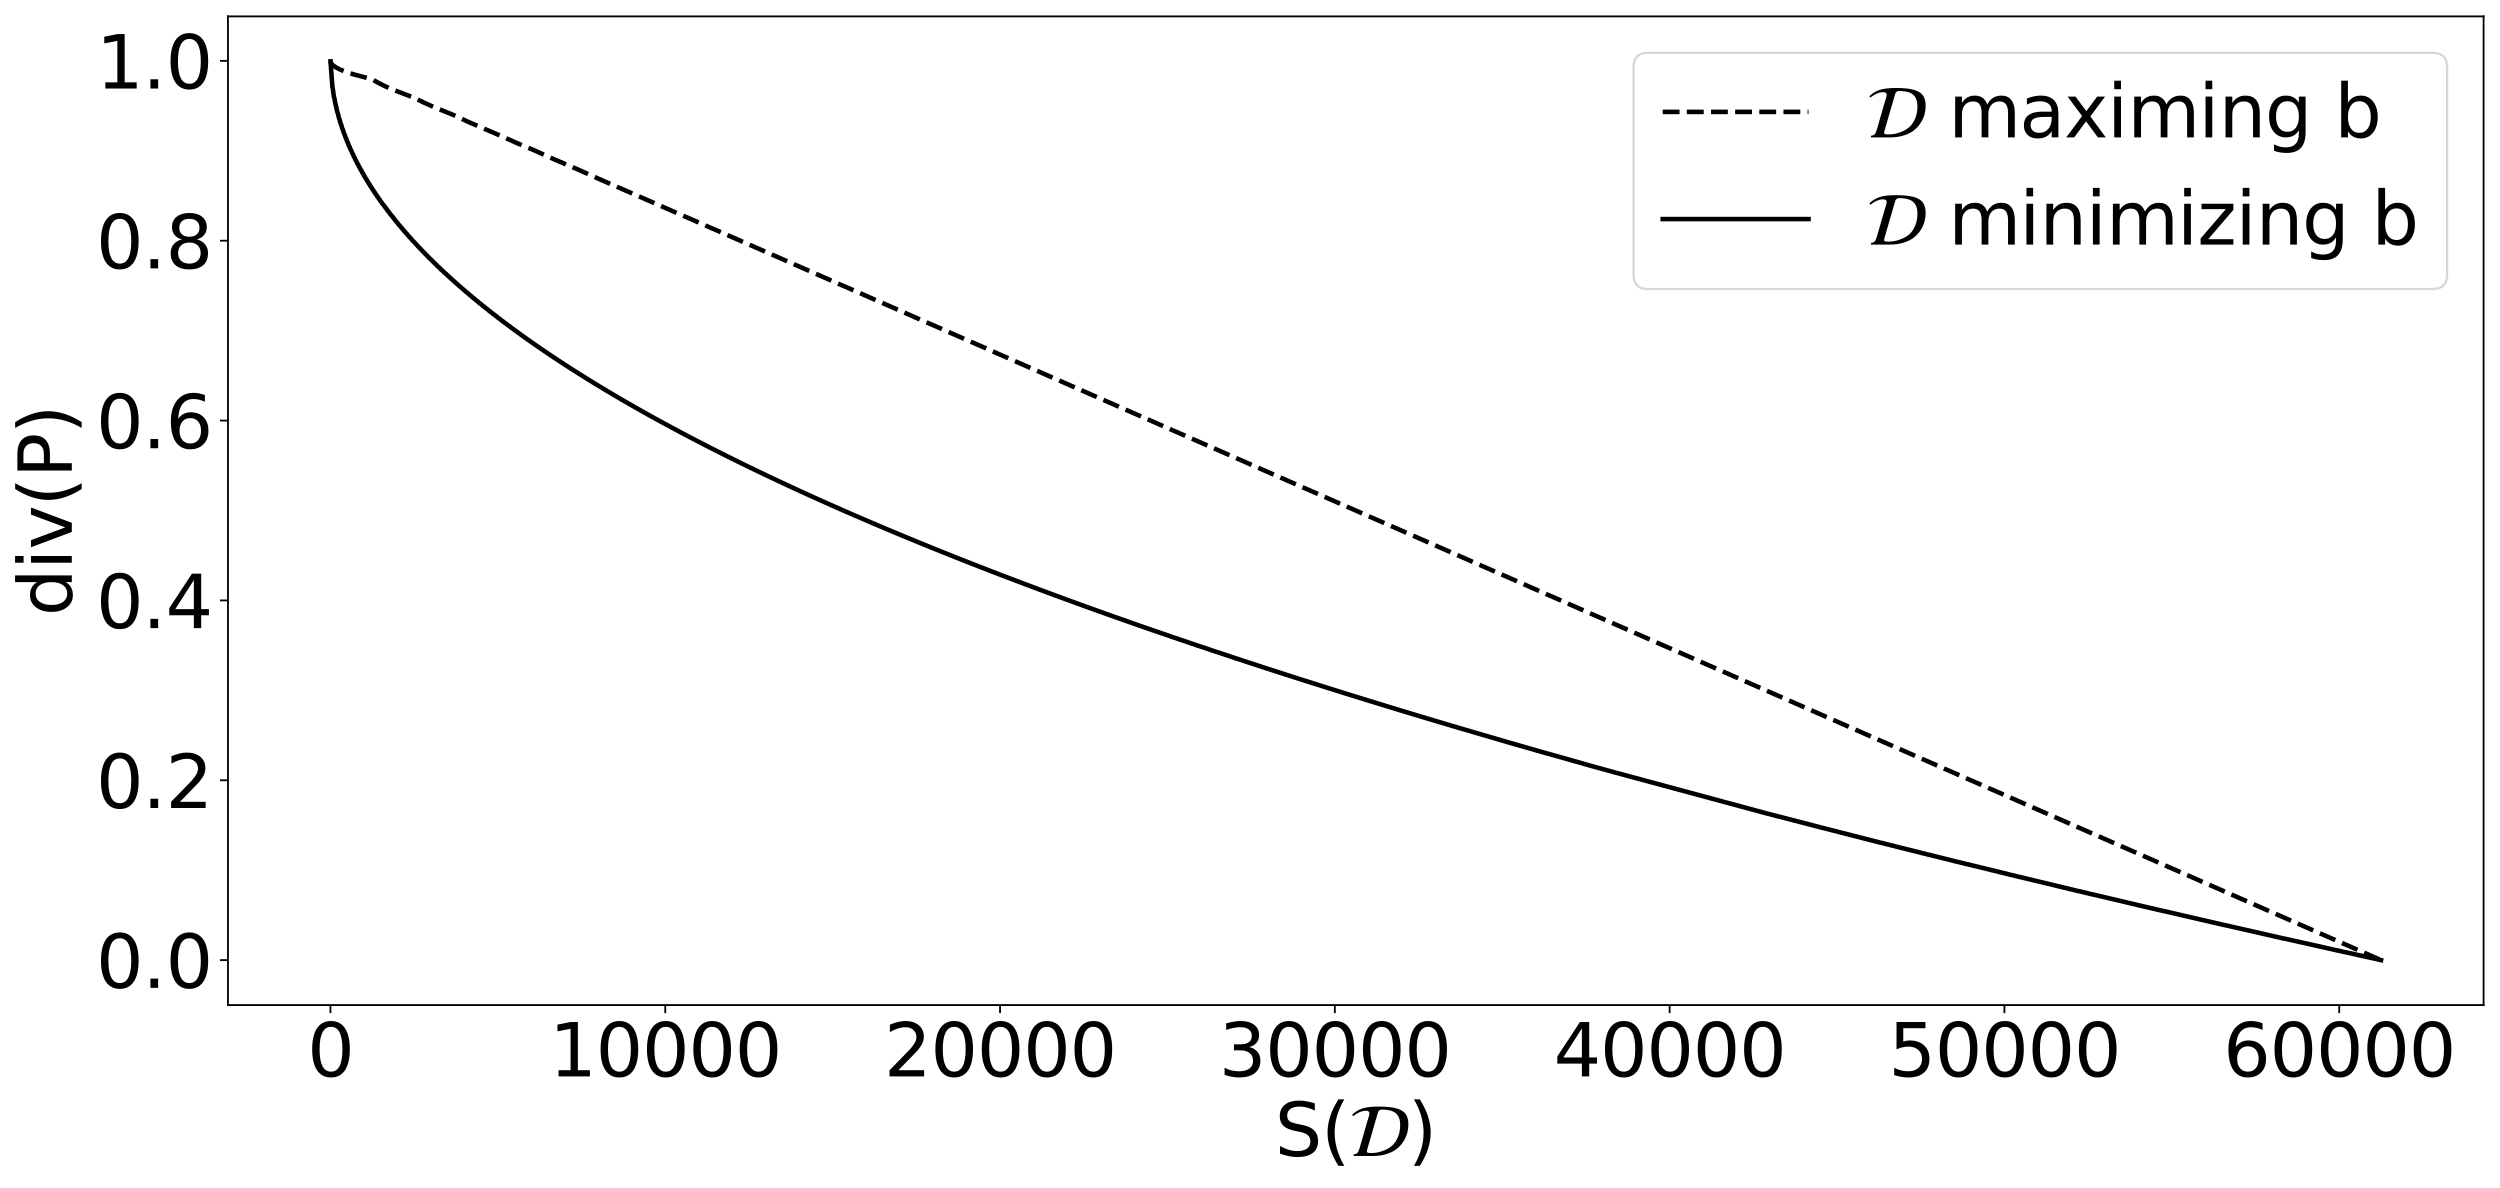 <?xml version="1.0" encoding="utf-8" standalone="no"?>
<!DOCTYPE svg PUBLIC "-//W3C//DTD SVG 1.1//EN"
  "http://www.w3.org/Graphics/SVG/1.1/DTD/svg11.dtd">
<svg xmlns:xlink="http://www.w3.org/1999/xlink" width="1097.33pt" height="521.3pt" viewBox="0 0 1097.33 521.3" xmlns="http://www.w3.org/2000/svg" version="1.1">
 <defs>
  <style type="text/css">*{stroke-linejoin: round; stroke-linecap: butt}</style>
 </defs>
 <g id="figure_1">
  <g id="patch_1">
   <path d="M 0 521.3 
L 1097.33 521.3 
L 1097.33 0 
L 0 0 
z
" style="fill: #ffffff"/>
  </g>
  <g id="axes_1">
   <g id="patch_2">
    <path d="M 100.06 441.16 
L 1090.13 441.16 
L 1090.13 7.2 
L 100.06 7.2 
z
" style="fill: #ffffff"/>
   </g>
   <g id="matplotlib.axis_1">
    <g id="xtick_1">
     <g id="line2d_1">
      <defs>
       <path id="m69a68cea67" d="M 0 0 
L 0 3.5 
" style="stroke: #000000; stroke-width: 0.8"/>
      </defs>
      <g>
       <use xlink:href="#m69a68cea67" x="145.048" y="441.16" style="stroke: #000000; stroke-width: 0.8"/>
      </g>
     </g>
     <g id="text_1">
      <!-- 0 -->
      <g transform="translate(134.868 472.475) scale(0.32 -0.32)">
       <defs>
        <path id="DejaVuSans-30" d="M 2034 4250 
Q 1547 4250 1301 3770 
Q 1056 3291 1056 2328 
Q 1056 1369 1301 889 
Q 1547 409 2034 409 
Q 2525 409 2770 889 
Q 3016 1369 3016 2328 
Q 3016 3291 2770 3770 
Q 2525 4250 2034 4250 
z
M 2034 4750 
Q 2819 4750 3233 4129 
Q 3647 3509 3647 2328 
Q 3647 1150 3233 529 
Q 2819 -91 2034 -91 
Q 1250 -91 836 529 
Q 422 1150 422 2328 
Q 422 3509 836 4129 
Q 1250 4750 2034 4750 
z
" transform="scale(0.016)"/>
       </defs>
       <use xlink:href="#DejaVuSans-30"/>
      </g>
     </g>
    </g>
    <g id="xtick_2">
     <g id="line2d_2">
      <g>
       <use xlink:href="#m69a68cea67" x="292" y="441.16" style="stroke: #000000; stroke-width: 0.8"/>
      </g>
     </g>
     <g id="text_2">
      <!-- 10000 -->
      <g transform="translate(241.1 472.475) scale(0.32 -0.32)">
       <defs>
        <path id="DejaVuSans-31" d="M 794 531 
L 1825 531 
L 1825 4091 
L 703 3866 
L 703 4441 
L 1819 4666 
L 2450 4666 
L 2450 531 
L 3481 531 
L 3481 0 
L 794 0 
L 794 531 
z
" transform="scale(0.016)"/>
       </defs>
       <use xlink:href="#DejaVuSans-31"/>
       <use xlink:href="#DejaVuSans-30" x="63.623"/>
       <use xlink:href="#DejaVuSans-30" x="127.246"/>
       <use xlink:href="#DejaVuSans-30" x="190.869"/>
       <use xlink:href="#DejaVuSans-30" x="254.492"/>
      </g>
     </g>
    </g>
    <g id="xtick_3">
     <g id="line2d_3">
      <g>
       <use xlink:href="#m69a68cea67" x="438.952" y="441.16" style="stroke: #000000; stroke-width: 0.8"/>
      </g>
     </g>
     <g id="text_3">
      <!-- 20000 -->
      <g transform="translate(388.052 472.475) scale(0.32 -0.32)">
       <defs>
        <path id="DejaVuSans-32" d="M 1228 531 
L 3431 531 
L 3431 0 
L 469 0 
L 469 531 
Q 828 903 1448 1529 
Q 2069 2156 2228 2338 
Q 2531 2678 2651 2914 
Q 2772 3150 2772 3378 
Q 2772 3750 2511 3984 
Q 2250 4219 1831 4219 
Q 1534 4219 1204 4116 
Q 875 4013 500 3803 
L 500 4441 
Q 881 4594 1212 4672 
Q 1544 4750 1819 4750 
Q 2544 4750 2975 4387 
Q 3406 4025 3406 3419 
Q 3406 3131 3298 2873 
Q 3191 2616 2906 2266 
Q 2828 2175 2409 1742 
Q 1991 1309 1228 531 
z
" transform="scale(0.016)"/>
       </defs>
       <use xlink:href="#DejaVuSans-32"/>
       <use xlink:href="#DejaVuSans-30" x="63.623"/>
       <use xlink:href="#DejaVuSans-30" x="127.246"/>
       <use xlink:href="#DejaVuSans-30" x="190.869"/>
       <use xlink:href="#DejaVuSans-30" x="254.492"/>
      </g>
     </g>
    </g>
    <g id="xtick_4">
     <g id="line2d_4">
      <g>
       <use xlink:href="#m69a68cea67" x="585.903" y="441.16" style="stroke: #000000; stroke-width: 0.8"/>
      </g>
     </g>
     <g id="text_4">
      <!-- 30000 -->
      <g transform="translate(535.003 472.475) scale(0.32 -0.32)">
       <defs>
        <path id="DejaVuSans-33" d="M 2597 2516 
Q 3050 2419 3304 2112 
Q 3559 1806 3559 1356 
Q 3559 666 3084 287 
Q 2609 -91 1734 -91 
Q 1441 -91 1130 -33 
Q 819 25 488 141 
L 488 750 
Q 750 597 1062 519 
Q 1375 441 1716 441 
Q 2309 441 2620 675 
Q 2931 909 2931 1356 
Q 2931 1769 2642 2001 
Q 2353 2234 1838 2234 
L 1294 2234 
L 1294 2753 
L 1863 2753 
Q 2328 2753 2575 2939 
Q 2822 3125 2822 3475 
Q 2822 3834 2567 4026 
Q 2313 4219 1838 4219 
Q 1578 4219 1281 4162 
Q 984 4106 628 3988 
L 628 4550 
Q 988 4650 1302 4700 
Q 1616 4750 1894 4750 
Q 2613 4750 3031 4423 
Q 3450 4097 3450 3541 
Q 3450 3153 3228 2886 
Q 3006 2619 2597 2516 
z
" transform="scale(0.016)"/>
       </defs>
       <use xlink:href="#DejaVuSans-33"/>
       <use xlink:href="#DejaVuSans-30" x="63.623"/>
       <use xlink:href="#DejaVuSans-30" x="127.246"/>
       <use xlink:href="#DejaVuSans-30" x="190.869"/>
       <use xlink:href="#DejaVuSans-30" x="254.492"/>
      </g>
     </g>
    </g>
    <g id="xtick_5">
     <g id="line2d_5">
      <g>
       <use xlink:href="#m69a68cea67" x="732.855" y="441.16" style="stroke: #000000; stroke-width: 0.8"/>
      </g>
     </g>
     <g id="text_5">
      <!-- 40000 -->
      <g transform="translate(681.955 472.475) scale(0.32 -0.32)">
       <defs>
        <path id="DejaVuSans-34" d="M 2419 4116 
L 825 1625 
L 2419 1625 
L 2419 4116 
z
M 2253 4666 
L 3047 4666 
L 3047 1625 
L 3713 1625 
L 3713 1100 
L 3047 1100 
L 3047 0 
L 2419 0 
L 2419 1100 
L 313 1100 
L 313 1709 
L 2253 4666 
z
" transform="scale(0.016)"/>
       </defs>
       <use xlink:href="#DejaVuSans-34"/>
       <use xlink:href="#DejaVuSans-30" x="63.623"/>
       <use xlink:href="#DejaVuSans-30" x="127.246"/>
       <use xlink:href="#DejaVuSans-30" x="190.869"/>
       <use xlink:href="#DejaVuSans-30" x="254.492"/>
      </g>
     </g>
    </g>
    <g id="xtick_6">
     <g id="line2d_6">
      <g>
       <use xlink:href="#m69a68cea67" x="879.806" y="441.16" style="stroke: #000000; stroke-width: 0.8"/>
      </g>
     </g>
     <g id="text_6">
      <!-- 50000 -->
      <g transform="translate(828.906 472.475) scale(0.32 -0.32)">
       <defs>
        <path id="DejaVuSans-35" d="M 691 4666 
L 3169 4666 
L 3169 4134 
L 1269 4134 
L 1269 2991 
Q 1406 3038 1543 3061 
Q 1681 3084 1819 3084 
Q 2600 3084 3056 2656 
Q 3513 2228 3513 1497 
Q 3513 744 3044 326 
Q 2575 -91 1722 -91 
Q 1428 -91 1123 -41 
Q 819 9 494 109 
L 494 744 
Q 775 591 1075 516 
Q 1375 441 1709 441 
Q 2250 441 2565 725 
Q 2881 1009 2881 1497 
Q 2881 1984 2565 2268 
Q 2250 2553 1709 2553 
Q 1456 2553 1204 2497 
Q 953 2441 691 2322 
L 691 4666 
z
" transform="scale(0.016)"/>
       </defs>
       <use xlink:href="#DejaVuSans-35"/>
       <use xlink:href="#DejaVuSans-30" x="63.623"/>
       <use xlink:href="#DejaVuSans-30" x="127.246"/>
       <use xlink:href="#DejaVuSans-30" x="190.869"/>
       <use xlink:href="#DejaVuSans-30" x="254.492"/>
      </g>
     </g>
    </g>
    <g id="xtick_7">
     <g id="line2d_7">
      <g>
       <use xlink:href="#m69a68cea67" x="1026.758" y="441.16" style="stroke: #000000; stroke-width: 0.8"/>
      </g>
     </g>
     <g id="text_7">
      <!-- 60000 -->
      <g transform="translate(975.858 472.475) scale(0.32 -0.32)">
       <defs>
        <path id="DejaVuSans-36" d="M 2113 2584 
Q 1688 2584 1439 2293 
Q 1191 2003 1191 1497 
Q 1191 994 1439 701 
Q 1688 409 2113 409 
Q 2538 409 2786 701 
Q 3034 994 3034 1497 
Q 3034 2003 2786 2293 
Q 2538 2584 2113 2584 
z
M 3366 4563 
L 3366 3988 
Q 3128 4100 2886 4159 
Q 2644 4219 2406 4219 
Q 1781 4219 1451 3797 
Q 1122 3375 1075 2522 
Q 1259 2794 1537 2939 
Q 1816 3084 2150 3084 
Q 2853 3084 3261 2657 
Q 3669 2231 3669 1497 
Q 3669 778 3244 343 
Q 2819 -91 2113 -91 
Q 1303 -91 875 529 
Q 447 1150 447 2328 
Q 447 3434 972 4092 
Q 1497 4750 2381 4750 
Q 2619 4750 2861 4703 
Q 3103 4656 3366 4563 
z
" transform="scale(0.016)"/>
       </defs>
       <use xlink:href="#DejaVuSans-36"/>
       <use xlink:href="#DejaVuSans-30" x="63.623"/>
       <use xlink:href="#DejaVuSans-30" x="127.246"/>
       <use xlink:href="#DejaVuSans-30" x="190.869"/>
       <use xlink:href="#DejaVuSans-30" x="254.492"/>
      </g>
     </g>
    </g>
    <g id="text_8">
     <!-- S($\mathcal{D}$) -->
     <g transform="translate(559.575 507.445) scale(0.32 -0.32)">
      <defs>
       <path id="DejaVuSans-53" d="M 3425 4513 
L 3425 3897 
Q 3066 4069 2747 4153 
Q 2428 4238 2131 4238 
Q 1616 4238 1336 4038 
Q 1056 3838 1056 3469 
Q 1056 3159 1242 3001 
Q 1428 2844 1947 2747 
L 2328 2669 
Q 3034 2534 3370 2195 
Q 3706 1856 3706 1288 
Q 3706 609 3251 259 
Q 2797 -91 1919 -91 
Q 1588 -91 1214 -16 
Q 841 59 441 206 
L 441 856 
Q 825 641 1194 531 
Q 1563 422 1919 422 
Q 2459 422 2753 634 
Q 3047 847 3047 1241 
Q 3047 1584 2836 1778 
Q 2625 1972 2144 2069 
L 1759 2144 
Q 1053 2284 737 2584 
Q 422 2884 422 3419 
Q 422 4038 858 4394 
Q 1294 4750 2059 4750 
Q 2388 4750 2728 4690 
Q 3069 4631 3425 4513 
z
" transform="scale(0.016)"/>
       <path id="DejaVuSans-28" d="M 1984 4856 
Q 1566 4138 1362 3434 
Q 1159 2731 1159 2009 
Q 1159 1288 1364 580 
Q 1569 -128 1984 -844 
L 1484 -844 
Q 1016 -109 783 600 
Q 550 1309 550 2009 
Q 550 2706 781 3412 
Q 1013 4119 1484 4856 
L 1984 4856 
z
" transform="scale(0.016)"/>
       <path id="STIXNonUnicode-Italic-e230" d="M 314 3418 
L 218 3539 
Q 621 3923 1126 4083 
Q 1619 4237 2490 4237 
Q 3475 4237 4028 4080 
Q 4582 3923 4812 3596 
Q 5043 3270 5043 2701 
Q 5043 2349 4950 1993 
Q 4858 1638 4634 1273 
Q 4410 909 4070 630 
Q 3731 352 3190 176 
Q 2650 0 1978 0 
L 333 0 
L 378 154 
Q 576 154 678 275 
Q 781 397 870 710 
L 1491 2867 
Q 1517 2957 1581 3155 
Q 1645 3354 1673 3466 
Q 1702 3578 1702 3642 
Q 1702 3878 1414 3878 
Q 877 3878 314 3418 
z
M 2438 3750 
L 1510 557 
Q 1478 454 1478 390 
Q 1478 307 1568 281 
Q 1658 256 1856 256 
Q 2093 256 2355 297 
Q 2618 339 2989 489 
Q 3360 640 3645 886 
Q 3930 1133 4134 1597 
Q 4339 2061 4339 2675 
Q 4339 3328 3977 3654 
Q 3616 3981 2758 3981 
Q 2643 3981 2553 3913 
Q 2464 3846 2438 3750 
z
" transform="scale(0.016)"/>
       <path id="DejaVuSans-29" d="M 513 4856 
L 1013 4856 
Q 1481 4119 1714 3412 
Q 1947 2706 1947 2009 
Q 1947 1309 1714 600 
Q 1481 -109 1013 -844 
L 513 -844 
Q 928 -128 1133 580 
Q 1338 1288 1338 2009 
Q 1338 2731 1133 3434 
Q 928 4138 513 4856 
z
" transform="scale(0.016)"/>
      </defs>
      <use xlink:href="#DejaVuSans-53" transform="translate(0 0.125)"/>
      <use xlink:href="#DejaVuSans-28" transform="translate(63.477 0.125)"/>
      <use xlink:href="#STIXNonUnicode-Italic-e230" transform="translate(102.49 0.125)"/>
      <use xlink:href="#DejaVuSans-29" transform="translate(182.59 0.125)"/>
     </g>
    </g>
   </g>
   <g id="matplotlib.axis_2">
    <g id="ytick_1">
     <g id="line2d_8">
      <defs>
       <path id="md7a00c1e25" d="M 0 0 
L -3.5 0 
" style="stroke: #000000; stroke-width: 0.8"/>
      </defs>
      <g>
       <use xlink:href="#md7a00c1e25" x="100.06" y="421.435" style="stroke: #000000; stroke-width: 0.8"/>
      </g>
     </g>
     <g id="text_9">
      <!-- 0.0 -->
      <g transform="translate(42.17 433.592) scale(0.32 -0.32)">
       <defs>
        <path id="DejaVuSans-2e" d="M 684 794 
L 1344 794 
L 1344 0 
L 684 0 
L 684 794 
z
" transform="scale(0.016)"/>
       </defs>
       <use xlink:href="#DejaVuSans-30"/>
       <use xlink:href="#DejaVuSans-2e" x="63.623"/>
       <use xlink:href="#DejaVuSans-30" x="95.41"/>
      </g>
     </g>
    </g>
    <g id="ytick_2">
     <g id="line2d_9">
      <g>
       <use xlink:href="#md7a00c1e25" x="100.06" y="342.488" style="stroke: #000000; stroke-width: 0.8"/>
      </g>
     </g>
     <g id="text_10">
      <!-- 0.2 -->
      <g transform="translate(42.17 354.645) scale(0.32 -0.32)">
       <use xlink:href="#DejaVuSans-30"/>
       <use xlink:href="#DejaVuSans-2e" x="63.623"/>
       <use xlink:href="#DejaVuSans-32" x="95.41"/>
      </g>
     </g>
    </g>
    <g id="ytick_3">
     <g id="line2d_10">
      <g>
       <use xlink:href="#md7a00c1e25" x="100.06" y="263.541" style="stroke: #000000; stroke-width: 0.8"/>
      </g>
     </g>
     <g id="text_11">
      <!-- 0.4 -->
      <g transform="translate(42.17 275.698) scale(0.32 -0.32)">
       <use xlink:href="#DejaVuSans-30"/>
       <use xlink:href="#DejaVuSans-2e" x="63.623"/>
       <use xlink:href="#DejaVuSans-34" x="95.41"/>
      </g>
     </g>
    </g>
    <g id="ytick_4">
     <g id="line2d_11">
      <g>
       <use xlink:href="#md7a00c1e25" x="100.06" y="184.594" style="stroke: #000000; stroke-width: 0.8"/>
      </g>
     </g>
     <g id="text_12">
      <!-- 0.6 -->
      <g transform="translate(42.17 196.751) scale(0.32 -0.32)">
       <use xlink:href="#DejaVuSans-30"/>
       <use xlink:href="#DejaVuSans-2e" x="63.623"/>
       <use xlink:href="#DejaVuSans-36" x="95.41"/>
      </g>
     </g>
    </g>
    <g id="ytick_5">
     <g id="line2d_12">
      <g>
       <use xlink:href="#md7a00c1e25" x="100.06" y="105.647" style="stroke: #000000; stroke-width: 0.8"/>
      </g>
     </g>
     <g id="text_13">
      <!-- 0.8 -->
      <g transform="translate(42.17 117.804) scale(0.32 -0.32)">
       <defs>
        <path id="DejaVuSans-38" d="M 2034 2216 
Q 1584 2216 1326 1975 
Q 1069 1734 1069 1313 
Q 1069 891 1326 650 
Q 1584 409 2034 409 
Q 2484 409 2743 651 
Q 3003 894 3003 1313 
Q 3003 1734 2745 1975 
Q 2488 2216 2034 2216 
z
M 1403 2484 
Q 997 2584 770 2862 
Q 544 3141 544 3541 
Q 544 4100 942 4425 
Q 1341 4750 2034 4750 
Q 2731 4750 3128 4425 
Q 3525 4100 3525 3541 
Q 3525 3141 3298 2862 
Q 3072 2584 2669 2484 
Q 3125 2378 3379 2068 
Q 3634 1759 3634 1313 
Q 3634 634 3220 271 
Q 2806 -91 2034 -91 
Q 1263 -91 848 271 
Q 434 634 434 1313 
Q 434 1759 690 2068 
Q 947 2378 1403 2484 
z
M 1172 3481 
Q 1172 3119 1398 2916 
Q 1625 2713 2034 2713 
Q 2441 2713 2670 2916 
Q 2900 3119 2900 3481 
Q 2900 3844 2670 4047 
Q 2441 4250 2034 4250 
Q 1625 4250 1398 4047 
Q 1172 3844 1172 3481 
z
" transform="scale(0.016)"/>
       </defs>
       <use xlink:href="#DejaVuSans-30"/>
       <use xlink:href="#DejaVuSans-2e" x="63.623"/>
       <use xlink:href="#DejaVuSans-38" x="95.41"/>
      </g>
     </g>
    </g>
    <g id="ytick_6">
     <g id="line2d_13">
      <g>
       <use xlink:href="#md7a00c1e25" x="100.06" y="26.7" style="stroke: #000000; stroke-width: 0.8"/>
      </g>
     </g>
     <g id="text_14">
      <!-- 1.0 -->
      <g transform="translate(42.17 38.857) scale(0.32 -0.32)">
       <use xlink:href="#DejaVuSans-31"/>
       <use xlink:href="#DejaVuSans-2e" x="63.623"/>
       <use xlink:href="#DejaVuSans-30" x="95.41"/>
      </g>
     </g>
    </g>
    <g id="text_15">
     <!-- div(P) -->
     <g transform="translate(31.515 270.385) rotate(-90) scale(0.32 -0.32)">
      <defs>
       <path id="DejaVuSans-64" d="M 2906 2969 
L 2906 4863 
L 3481 4863 
L 3481 0 
L 2906 0 
L 2906 525 
Q 2725 213 2448 61 
Q 2172 -91 1784 -91 
Q 1150 -91 751 415 
Q 353 922 353 1747 
Q 353 2572 751 3078 
Q 1150 3584 1784 3584 
Q 2172 3584 2448 3432 
Q 2725 3281 2906 2969 
z
M 947 1747 
Q 947 1113 1208 752 
Q 1469 391 1925 391 
Q 2381 391 2643 752 
Q 2906 1113 2906 1747 
Q 2906 2381 2643 2742 
Q 2381 3103 1925 3103 
Q 1469 3103 1208 2742 
Q 947 2381 947 1747 
z
" transform="scale(0.016)"/>
       <path id="DejaVuSans-69" d="M 603 3500 
L 1178 3500 
L 1178 0 
L 603 0 
L 603 3500 
z
M 603 4863 
L 1178 4863 
L 1178 4134 
L 603 4134 
L 603 4863 
z
" transform="scale(0.016)"/>
       <path id="DejaVuSans-76" d="M 191 3500 
L 800 3500 
L 1894 563 
L 2988 3500 
L 3597 3500 
L 2284 0 
L 1503 0 
L 191 3500 
z
" transform="scale(0.016)"/>
       <path id="DejaVuSans-50" d="M 1259 4147 
L 1259 2394 
L 2053 2394 
Q 2494 2394 2734 2622 
Q 2975 2850 2975 3272 
Q 2975 3691 2734 3919 
Q 2494 4147 2053 4147 
L 1259 4147 
z
M 628 4666 
L 2053 4666 
Q 2838 4666 3239 4311 
Q 3641 3956 3641 3272 
Q 3641 2581 3239 2228 
Q 2838 1875 2053 1875 
L 1259 1875 
L 1259 0 
L 628 0 
L 628 4666 
z
" transform="scale(0.016)"/>
      </defs>
      <use xlink:href="#DejaVuSans-64"/>
      <use xlink:href="#DejaVuSans-69" x="63.477"/>
      <use xlink:href="#DejaVuSans-76" x="91.26"/>
      <use xlink:href="#DejaVuSans-28" x="150.439"/>
      <use xlink:href="#DejaVuSans-50" x="189.453"/>
      <use xlink:href="#DejaVuSans-29" x="249.756"/>
     </g>
    </g>
   </g>
   <g id="line2d_14">
    <path d="M 145.063 26.925 
L 145.269 27.573 
L 145.724 28.23 
L 146.503 28.944 
L 147.723 29.743 
L 149.501 30.626 
L 151.999 31.606 
L 155.379 32.68 
L 159.847 33.858 
L 163.417 34.833 
L 165.916 36.296 
L 169.031 37.856 
L 172.852 39.511 
L 177.466 41.262 
L 181.963 42.981 
L 186.004 45.004 
L 190.75 47.125 
L 196.276 49.346 
L 200.199 50.963 
L 205.357 53.416 
L 211.25 55.967 
L 220.155 59.773 
L 226.474 62.627 
L 233.557 65.577 
L 236.658 66.939 
L 243.565 70.084 
L 251.236 73.33 
L 255.086 75.022 
L 262.742 78.465 
L 311.809 99.916 
L 321.479 104.139 
L 329.59 107.704 
L 339.759 112.146 
L 347.886 115.724 
L 358.569 120.38 
L 365.799 123.574 
L 376.938 128.428 
L 384.036 131.569 
L 395.645 136.621 
L 402.067 139.472 
L 414.102 144.708 
L 420.274 147.455 
L 432.736 152.871 
L 438.393 155.398 
L 461.876 165.7 
L 511.149 187.299 
L 539.202 199.575 
L 551.061 204.802 
L 671.238 257.487 
L 700.099 270.138 
L 724.875 281.007 
L 754.471 293.98 
L 779.438 304.936 
L 819.306 322.426 
L 1026.273 413.17 
L 1045.127 421.435 
L 1045.127 421.435 
" clip-path="url(#pf0acba0d41)" style="fill: none; stroke-dasharray: 7.4,3.2; stroke-dashoffset: 0; stroke: #000000; stroke-width: 2"/>
   </g>
   <g id="line2d_15">
    <path d="M 145.063 26.925 
L 145.901 38.121 
L 146.077 38.847 
L 146.386 41.285 
L 146.636 42.751 
L 146.812 43.275 
L 147.091 44.915 
L 147.385 46.339 
L 147.576 46.855 
L 147.87 48.41 
L 148.12 49.347 
L 148.311 49.796 
L 148.605 51.165 
L 148.855 52 
L 149.06 52.447 
L 149.354 53.719 
L 149.589 54.4 
L 149.795 54.808 
L 150.089 55.979 
L 150.324 56.608 
L 150.53 56.987 
L 150.824 58.076 
L 151.059 58.664 
L 151.265 59.018 
L 151.558 60.041 
L 151.794 60.595 
L 151.999 60.93 
L 152.293 61.897 
L 152.528 62.422 
L 152.749 62.773 
L 153.057 63.781 
L 153.248 64.149 
L 153.454 64.433 
L 153.748 65.286 
L 153.998 65.821 
L 154.218 66.142 
L 154.527 67.066 
L 154.718 67.404 
L 154.938 67.693 
L 155.232 68.505 
L 155.467 68.948 
L 155.688 69.245 
L 155.996 70.102 
L 156.187 70.417 
L 156.408 70.687 
L 156.702 71.444 
L 156.937 71.858 
L 157.172 72.163 
L 157.481 72.99 
L 157.657 73.236 
L 157.892 73.515 
L 158.201 74.296 
L 158.392 74.583 
L 158.627 74.854 
L 158.935 75.614 
L 159.141 75.902 
L 159.376 76.182 
L 159.685 76.943 
L 159.861 77.17 
L 160.096 77.427 
L 160.405 78.148 
L 160.611 78.423 
L 160.846 78.69 
L 161.154 79.414 
L 161.331 79.63 
L 161.566 79.875 
L 161.874 80.564 
L 162.08 80.826 
L 162.33 81.105 
L 162.653 81.861 
L 162.8 81.981 
L 163.05 82.238 
L 163.373 82.959 
L 163.535 83.119 
L 163.785 83.372 
L 164.108 84.078 
L 164.27 84.236 
L 164.52 84.483 
L 164.843 85.176 
L 165.005 85.331 
L 165.254 85.573 
L 165.578 86.254 
L 165.739 86.405 
L 165.989 86.644 
L 166.312 87.312 
L 166.474 87.461 
L 166.724 87.696 
L 167.047 88.353 
L 167.209 88.499 
L 167.459 88.73 
L 167.782 89.376 
L 167.958 89.527 
L 168.223 89.789 
L 169.575 91.629 
L 169.869 92.082 
L 170.192 92.509 
L 170.456 92.787 
L 171.632 94.399 
L 171.897 94.642 
L 173.263 96.369 
L 173.572 96.835 
L 173.851 97.168 
L 174.13 97.435 
L 175.306 98.944 
L 175.585 99.191 
L 176.834 100.714 
L 177.128 101.029 
L 177.628 101.609 
L 177.936 102 
L 178.289 102.404 
L 178.583 102.699 
L 179.127 103.312 
L 179.435 103.722 
L 179.744 104.059 
L 180.038 104.334 
L 180.64 104.995 
L 180.963 105.465 
L 181.184 105.673 
L 181.463 105.899 
L 182.727 107.304 
L 183.021 107.606 
L 183.491 108.108 
L 183.8 108.455 
L 184.182 108.858 
L 184.476 109.143 
L 184.99 109.676 
L 185.299 110.042 
L 185.637 110.385 
L 185.93 110.652 
L 186.489 111.218 
L 186.812 111.628 
L 187.077 111.878 
L 187.371 112.116 
L 188.502 113.343 
L 188.796 113.543 
L 190.765 115.539 
L 191.074 115.797 
L 191.647 116.343 
L 191.985 116.766 
L 192.22 116.953 
L 192.529 117.196 
L 193.175 117.802 
L 193.528 118.296 
L 193.675 118.346 
L 193.983 118.573 
L 195.115 119.715 
L 195.423 119.916 
L 196.717 121.129 
L 197.04 121.448 
L 197.407 121.776 
L 197.731 122.058 
L 198.186 122.466 
L 198.509 122.781 
L 198.877 123.105 
L 199.2 123.383 
L 199.656 123.785 
L 199.979 124.096 
L 200.346 124.415 
L 200.67 124.69 
L 201.125 125.087 
L 201.448 125.393 
L 201.816 125.709 
L 202.139 125.979 
L 202.595 126.371 
L 202.918 126.674 
L 203.285 126.985 
L 203.609 127.253 
L 204.064 127.639 
L 204.402 127.957 
L 204.74 128.239 
L 205.064 128.492 
L 205.563 128.908 
L 205.901 129.246 
L 206.195 129.479 
L 206.518 129.718 
L 207.062 130.164 
L 207.4 130.52 
L 207.665 130.709 
L 207.988 130.945 
L 208.532 131.386 
L 208.884 131.759 
L 209.119 131.919 
L 209.443 132.143 
L 210.045 132.625 
L 210.398 133.028 
L 210.589 133.121 
L 210.912 133.342 
L 211.515 133.819 
L 211.867 134.218 
L 212.058 134.31 
L 212.382 134.528 
L 212.984 135 
L 213.337 135.394 
L 213.528 135.486 
L 213.851 135.702 
L 214.468 136.179 
L 214.836 136.603 
L 214.983 136.644 
L 215.306 136.848 
L 216.408 137.785 
L 216.731 137.956 
L 218.083 139.007 
L 218.436 139.354 
L 218.686 139.509 
L 219.024 139.742 
L 219.538 140.125 
L 219.891 140.458 
L 220.155 140.63 
L 220.493 140.861 
L 221.008 141.241 
L 221.36 141.571 
L 221.625 141.741 
L 221.963 141.97 
L 222.477 142.346 
L 222.83 142.673 
L 223.094 142.842 
L 223.432 143.068 
L 223.947 143.44 
L 224.299 143.764 
L 224.564 143.932 
L 224.902 144.156 
L 225.416 144.525 
L 225.769 144.846 
L 226.033 145.012 
L 226.371 145.234 
L 226.886 145.6 
L 227.238 145.918 
L 227.503 146.082 
L 227.841 146.303 
L 228.355 146.665 
L 228.723 146.998 
L 228.973 147.143 
L 229.325 147.376 
L 229.81 147.713 
L 230.178 148.033 
L 230.442 148.194 
L 230.795 148.425 
L 231.28 148.759 
L 231.647 149.077 
L 231.912 149.237 
L 232.264 149.466 
L 232.749 149.797 
L 233.117 150.112 
L 233.381 150.271 
L 233.734 150.498 
L 234.219 150.826 
L 234.586 151.138 
L 234.851 151.296 
L 235.203 151.521 
L 235.688 151.846 
L 236.056 152.156 
L 236.32 152.312 
L 236.673 152.536 
L 237.158 152.859 
L 237.525 153.166 
L 237.804 153.326 
L 238.157 153.557 
L 238.613 153.856 
L 238.98 154.151 
L 239.274 154.326 
L 239.627 154.556 
L 240.082 154.852 
L 240.449 155.145 
L 240.743 155.319 
L 241.096 155.547 
L 241.552 155.841 
L 241.919 156.131 
L 242.213 156.304 
L 242.566 156.53 
L 243.021 156.822 
L 243.388 157.11 
L 243.682 157.282 
L 244.05 157.52 
L 244.476 157.79 
L 244.843 158.066 
L 245.167 158.257 
L 245.534 158.503 
L 245.931 158.75 
L 246.298 159.015 
L 246.636 159.22 
L 247.003 159.465 
L 247.4 159.71 
L 247.768 159.973 
L 248.106 160.177 
L 248.473 160.42 
L 248.87 160.663 
L 249.237 160.924 
L 249.575 161.126 
L 249.943 161.367 
L 250.339 161.609 
L 250.707 161.868 
L 251.059 162.074 
L 251.427 162.323 
L 251.794 162.543 
L 252.161 162.791 
L 252.529 163.011 
L 252.896 163.258 
L 253.264 163.476 
L 253.631 163.723 
L 253.998 163.941 
L 254.366 164.186 
L 254.733 164.403 
L 255.101 164.648 
L 255.468 164.864 
L 255.835 165.108 
L 256.203 165.324 
L 256.57 165.567 
L 256.952 165.787 
L 257.334 166.053 
L 257.657 166.234 
L 258.025 166.466 
L 258.422 166.699 
L 258.804 166.963 
L 259.127 167.142 
L 259.494 167.373 
L 259.906 167.61 
L 260.288 167.882 
L 260.597 168.045 
L 260.979 168.288 
L 261.361 168.504 
L 261.743 168.765 
L 262.066 168.942 
L 262.448 169.184 
L 262.83 169.398 
L 263.212 169.658 
L 263.536 169.833 
L 263.918 170.073 
L 264.3 170.287 
L 264.682 170.545 
L 265.005 170.719 
L 265.387 170.958 
L 265.769 171.17 
L 266.151 171.426 
L 266.475 171.6 
L 266.857 171.837 
L 267.239 172.048 
L 267.621 172.302 
L 267.944 172.475 
L 268.326 172.711 
L 268.708 172.92 
L 269.09 173.173 
L 269.428 173.35 
L 269.81 173.593 
L 270.163 173.783 
L 270.545 174.025 
L 270.898 174.214 
L 271.28 174.456 
L 271.633 174.645 
L 272.015 174.886 
L 272.367 175.074 
L 272.749 175.315 
L 273.102 175.502 
L 273.484 175.742 
L 273.837 175.929 
L 274.219 176.168 
L 274.572 176.355 
L 274.954 176.593 
L 275.306 176.779 
L 275.688 177.017 
L 276.041 177.202 
L 276.423 177.439 
L 276.776 177.624 
L 277.158 177.861 
L 277.511 178.045 
L 277.893 178.281 
L 278.26 178.469 
L 278.657 178.727 
L 278.965 178.878 
L 279.348 179.104 
L 279.73 179.305 
L 280.126 179.561 
L 280.435 179.712 
L 280.817 179.937 
L 281.199 180.136 
L 281.596 180.391 
L 281.904 180.541 
L 282.301 180.778 
L 282.669 180.963 
L 283.065 181.217 
L 283.374 181.366 
L 283.771 181.601 
L 284.138 181.785 
L 284.535 182.038 
L 284.844 182.186 
L 285.24 182.42 
L 285.608 182.604 
L 286.004 182.854 
L 286.313 183.002 
L 286.71 183.235 
L 287.077 183.417 
L 287.474 183.667 
L 287.797 183.818 
L 288.194 184.058 
L 288.532 184.222 
L 288.929 184.462 
L 289.267 184.625 
L 289.664 184.864 
L 290.002 185.028 
L 290.398 185.266 
L 290.736 185.429 
L 291.133 185.667 
L 291.471 185.829 
L 291.868 186.066 
L 292.206 186.228 
L 292.603 186.465 
L 292.941 186.626 
L 293.337 186.862 
L 293.675 187.023 
L 294.072 187.259 
L 294.41 187.42 
L 294.807 187.654 
L 295.145 187.815 
L 295.542 188.049 
L 295.88 188.209 
L 296.276 188.443 
L 296.614 188.602 
L 297.011 188.836 
L 297.349 188.995 
L 297.746 189.227 
L 298.084 189.386 
L 298.481 189.618 
L 298.833 189.781 
L 299.23 190.021 
L 299.553 190.166 
L 299.95 190.397 
L 300.303 190.559 
L 300.7 190.798 
L 301.023 190.942 
L 301.42 191.172 
L 301.772 191.334 
L 302.184 191.584 
L 302.478 191.711 
L 302.874 191.931 
L 303.242 192.104 
L 303.653 192.354 
L 303.947 192.48 
L 304.344 192.699 
L 304.711 192.872 
L 305.123 193.12 
L 305.431 193.249 
L 305.843 193.489 
L 306.166 193.631 
L 306.578 193.87 
L 306.901 194.011 
L 307.312 194.25 
L 307.636 194.391 
L 308.047 194.629 
L 308.37 194.77 
L 308.782 195.007 
L 309.105 195.148 
L 309.517 195.385 
L 309.84 195.525 
L 310.251 195.761 
L 310.575 195.901 
L 310.986 196.137 
L 311.309 196.277 
L 311.721 196.512 
L 312.044 196.651 
L 312.456 196.886 
L 312.779 197.025 
L 313.19 197.259 
L 313.514 197.398 
L 313.925 197.632 
L 314.249 197.77 
L 314.66 198.003 
L 314.983 198.142 
L 315.395 198.374 
L 315.718 198.512 
L 316.129 198.744 
L 316.453 198.882 
L 316.864 199.114 
L 317.188 199.251 
L 317.599 199.482 
L 317.922 199.619 
L 318.334 199.85 
L 318.657 199.987 
L 319.069 200.217 
L 319.392 200.353 
L 319.803 200.583 
L 320.141 200.723 
L 320.553 200.961 
L 320.861 201.084 
L 321.273 201.313 
L 321.611 201.453 
L 322.022 201.689 
L 322.331 201.812 
L 322.742 202.04 
L 323.08 202.179 
L 323.492 202.414 
L 323.8 202.537 
L 324.212 202.764 
L 324.55 202.902 
L 324.961 203.137 
L 325.27 203.259 
L 325.681 203.485 
L 326.019 203.623 
L 326.431 203.856 
L 326.739 203.978 
L 327.151 204.203 
L 327.489 204.34 
L 327.9 204.573 
L 328.209 204.694 
L 328.62 204.918 
L 328.958 205.055 
L 329.385 205.299 
L 329.678 205.407 
L 330.09 205.63 
L 330.428 205.767 
L 330.854 206.01 
L 331.148 206.117 
L 331.574 206.352 
L 331.883 206.471 
L 332.309 206.705 
L 332.617 206.825 
L 333.044 207.058 
L 333.352 207.178 
L 333.778 207.41 
L 334.087 207.53 
L 334.513 207.762 
L 334.822 207.881 
L 335.248 208.113 
L 335.556 208.232 
L 335.983 208.463 
L 336.291 208.582 
L 336.717 208.813 
L 337.026 208.931 
L 337.452 209.162 
L 337.761 209.28 
L 338.187 209.51 
L 338.496 209.628 
L 338.922 209.857 
L 339.23 209.975 
L 339.656 210.204 
L 339.965 210.322 
L 340.391 210.551 
L 340.7 210.668 
L 341.126 210.896 
L 341.449 211.017 
L 341.875 211.253 
L 342.169 211.358 
L 342.595 211.585 
L 342.919 211.706 
L 343.345 211.941 
L 343.639 212.045 
L 344.065 212.272 
L 344.388 212.392 
L 344.814 212.626 
L 345.108 212.73 
L 345.535 212.956 
L 345.858 213.076 
L 346.284 213.309 
L 346.578 213.413 
L 347.004 213.638 
L 347.327 213.757 
L 347.753 213.99 
L 348.047 214.093 
L 348.474 214.317 
L 348.797 214.436 
L 349.223 214.668 
L 349.517 214.77 
L 349.943 214.994 
L 350.266 215.112 
L 350.693 215.343 
L 350.986 215.446 
L 351.413 215.668 
L 351.736 215.786 
L 352.162 216.016 
L 352.456 216.118 
L 352.882 216.34 
L 353.205 216.458 
L 353.632 216.687 
L 353.925 216.789 
L 354.352 217.01 
L 354.675 217.127 
L 355.101 217.355 
L 355.395 217.457 
L 355.821 217.677 
L 356.144 217.794 
L 356.571 218.021 
L 356.864 218.122 
L 357.291 218.342 
L 357.614 218.458 
L 358.055 218.697 
L 358.334 218.786 
L 358.76 219.004 
L 359.083 219.12 
L 359.524 219.358 
L 359.804 219.447 
L 360.244 219.676 
L 360.538 219.776 
L 360.979 220.005 
L 361.273 220.105 
L 361.714 220.334 
L 362.022 220.438 
L 362.463 220.674 
L 362.743 220.762 
L 363.183 220.99 
L 363.492 221.093 
L 363.933 221.329 
L 364.212 221.416 
L 364.653 221.643 
L 364.962 221.746 
L 365.402 221.981 
L 365.682 222.068 
L 366.122 222.295 
L 366.431 222.397 
L 366.872 222.631 
L 367.151 222.718 
L 367.592 222.944 
L 367.901 223.046 
L 368.341 223.279 
L 368.621 223.366 
L 369.061 223.591 
L 369.37 223.693 
L 369.811 223.925 
L 370.09 224.012 
L 370.531 224.236 
L 370.84 224.338 
L 371.28 224.569 
L 371.56 224.656 
L 372 224.879 
L 372.309 224.98 
L 372.75 225.211 
L 373.029 225.297 
L 373.47 225.52 
L 373.779 225.621 
L 374.219 225.851 
L 374.499 225.936 
L 374.94 226.159 
L 375.248 226.259 
L 375.689 226.488 
L 375.968 226.574 
L 376.409 226.795 
L 376.718 226.895 
L 377.158 227.124 
L 377.438 227.209 
L 377.879 227.43 
L 378.187 227.53 
L 378.628 227.758 
L 378.907 227.843 
L 379.348 228.063 
L 379.657 228.162 
L 380.098 228.389 
L 380.377 228.474 
L 380.818 228.693 
L 381.126 228.793 
L 381.567 229.019 
L 381.846 229.103 
L 382.287 229.322 
L 382.596 229.421 
L 383.037 229.647 
L 383.33 229.734 
L 383.771 229.96 
L 384.065 230.047 
L 384.506 230.273 
L 384.8 230.36 
L 385.241 230.585 
L 385.535 230.672 
L 385.976 230.896 
L 386.269 230.984 
L 386.71 231.208 
L 387.004 231.295 
L 387.445 231.518 
L 387.739 231.605 
L 388.18 231.829 
L 388.474 231.915 
L 388.915 232.138 
L 389.209 232.225 
L 389.649 232.448 
L 389.943 232.534 
L 390.399 232.768 
L 390.663 232.839 
L 391.104 233.054 
L 391.413 233.151 
L 391.868 233.384 
L 392.133 233.456 
L 392.588 233.681 
L 392.882 233.767 
L 393.338 233.999 
L 393.602 234.07 
L 394.058 234.294 
L 394.352 234.38 
L 394.807 234.611 
L 395.072 234.682 
L 395.527 234.906 
L 395.821 234.991 
L 396.277 235.222 
L 396.541 235.293 
L 396.997 235.516 
L 397.291 235.601 
L 397.746 235.831 
L 398.011 235.902 
L 398.466 236.124 
L 398.76 236.209 
L 399.216 236.439 
L 399.48 236.509 
L 399.936 236.731 
L 400.23 236.815 
L 400.685 237.044 
L 400.95 237.114 
L 401.405 237.335 
L 401.699 237.42 
L 402.155 237.648 
L 402.434 237.722 
L 402.89 237.949 
L 403.169 238.023 
L 403.624 238.25 
L 403.904 238.323 
L 404.359 238.551 
L 404.638 238.624 
L 405.094 238.851 
L 405.373 238.924 
L 405.829 239.15 
L 406.108 239.223 
L 406.563 239.449 
L 406.843 239.522 
L 407.298 239.748 
L 407.577 239.821 
L 408.033 240.046 
L 408.312 240.119 
L 408.768 240.344 
L 409.047 240.417 
L 409.503 240.642 
L 409.782 240.714 
L 410.237 240.939 
L 410.516 241.011 
L 410.972 241.235 
L 411.251 241.308 
L 411.707 241.532 
L 411.986 241.604 
L 412.442 241.828 
L 412.721 241.9 
L 413.176 242.123 
L 413.456 242.195 
L 413.911 242.418 
L 414.19 242.49 
L 414.646 242.713 
L 414.925 242.784 
L 415.381 243.007 
L 415.66 243.078 
L 416.115 243.301 
L 416.395 243.372 
L 416.85 243.594 
L 417.129 243.665 
L 417.585 243.887 
L 417.864 243.958 
L 418.32 244.18 
L 418.599 244.251 
L 419.054 244.472 
L 419.334 244.543 
L 419.789 244.764 
L 420.068 244.835 
L 420.524 245.055 
L 420.803 245.126 
L 421.259 245.346 
L 421.538 245.417 
L 421.993 245.637 
L 422.273 245.708 
L 422.728 245.927 
L 423.007 245.998 
L 423.463 246.217 
L 423.742 246.288 
L 424.198 246.507 
L 424.477 246.577 
L 424.932 246.796 
L 425.212 246.866 
L 425.667 247.085 
L 425.946 247.155 
L 426.417 247.384 
L 426.681 247.443 
L 427.151 247.672 
L 427.416 247.731 
L 427.886 247.959 
L 428.151 248.019 
L 428.621 248.247 
L 428.885 248.306 
L 429.356 248.534 
L 429.62 248.593 
L 430.09 248.82 
L 430.355 248.879 
L 430.825 249.106 
L 431.09 249.165 
L 431.56 249.392 
L 431.824 249.451 
L 432.295 249.677 
L 432.559 249.736 
L 433.029 249.962 
L 433.294 250.021 
L 433.764 250.247 
L 434.029 250.306 
L 434.499 250.531 
L 434.763 250.59 
L 435.234 250.815 
L 435.498 250.874 
L 435.968 251.099 
L 436.233 251.157 
L 436.703 251.382 
L 436.968 251.441 
L 437.438 251.665 
L 437.703 251.723 
L 438.173 251.948 
L 438.437 252.006 
L 438.908 252.23 
L 439.172 252.288 
L 439.642 252.512 
L 439.907 252.57 
L 440.377 252.793 
L 440.642 252.851 
L 441.112 253.074 
L 441.376 253.132 
L 441.847 253.355 
L 442.111 253.413 
L 442.581 253.635 
L 442.846 253.693 
L 443.316 253.915 
L 443.581 253.973 
L 444.051 254.195 
L 444.315 254.253 
L 444.786 254.475 
L 445.05 254.532 
L 445.52 254.754 
L 445.785 254.811 
L 446.255 255.032 
L 446.52 255.09 
L 446.99 255.311 
L 447.254 255.368 
L 447.725 255.589 
L 447.989 255.646 
L 448.459 255.866 
L 448.724 255.924 
L 449.194 256.144 
L 449.459 256.201 
L 449.929 256.421 
L 450.193 256.478 
L 450.664 256.697 
L 450.928 256.754 
L 451.398 256.974 
L 451.663 257.031 
L 452.133 257.25 
L 452.398 257.307 
L 452.868 257.525 
L 453.132 257.582 
L 453.603 257.801 
L 453.867 257.858 
L 454.337 258.076 
L 454.602 258.133 
L 455.072 258.351 
L 455.337 258.407 
L 455.807 258.625 
L 456.071 258.682 
L 456.542 258.899 
L 456.806 258.956 
L 457.276 259.173 
L 457.541 259.229 
L 458.011 259.446 
L 458.276 259.503 
L 458.746 259.719 
L 459.011 259.776 
L 459.481 259.992 
L 459.745 260.048 
L 460.216 260.264 
L 460.48 260.321 
L 460.95 260.537 
L 461.215 260.593 
L 461.685 260.808 
L 461.95 260.864 
L 462.42 261.08 
L 462.684 261.136 
L 463.155 261.351 
L 463.419 261.407 
L 463.889 261.622 
L 464.154 261.678 
L 464.624 261.893 
L 464.889 261.948 
L 465.359 262.163 
L 465.623 262.219 
L 466.108 262.443 
L 466.358 262.488 
L 466.843 262.713 
L 467.093 262.758 
L 467.578 262.982 
L 467.828 263.027 
L 468.313 263.251 
L 468.562 263.296 
L 469.047 263.52 
L 469.297 263.565 
L 469.782 263.788 
L 470.032 263.833 
L 470.517 264.056 
L 470.767 264.101 
L 471.252 264.324 
L 471.501 264.369 
L 471.986 264.591 
L 472.236 264.636 
L 472.721 264.859 
L 472.971 264.904 
L 473.456 265.125 
L 473.706 265.17 
L 474.191 265.392 
L 474.44 265.437 
L 474.925 265.658 
L 475.175 265.703 
L 475.66 265.924 
L 475.91 265.969 
L 476.395 266.19 
L 476.645 266.235 
L 477.13 266.455 
L 477.379 266.5 
L 477.864 266.721 
L 478.114 266.765 
L 478.599 266.985 
L 478.849 267.03 
L 479.334 267.25 
L 479.584 267.294 
L 480.069 267.514 
L 480.318 267.559 
L 480.803 267.778 
L 481.053 267.823 
L 481.538 268.042 
L 481.788 268.086 
L 482.273 268.305 
L 482.523 268.35 
L 483.008 268.568 
L 483.258 268.613 
L 483.742 268.831 
L 483.992 268.875 
L 484.477 269.094 
L 484.727 269.138 
L 485.212 269.356 
L 485.462 269.4 
L 485.947 269.618 
L 486.197 269.662 
L 486.681 269.879 
L 486.931 269.923 
L 487.416 270.141 
L 487.666 270.185 
L 488.151 270.402 
L 488.401 270.446 
L 488.886 270.663 
L 489.136 270.707 
L 489.621 270.923 
L 489.885 270.97 
L 490.37 271.194 
L 490.605 271.227 
L 491.09 271.444 
L 491.355 271.491 
L 491.839 271.713 
L 492.075 271.747 
L 492.56 271.963 
L 492.824 272.01 
L 493.309 272.232 
L 493.544 272.266 
L 494.029 272.481 
L 494.294 272.528 
L 494.779 272.749 
L 495.014 272.783 
L 495.499 272.998 
L 495.763 273.044 
L 496.248 273.266 
L 496.483 273.299 
L 496.968 273.514 
L 497.233 273.56 
L 497.718 273.781 
L 497.953 273.815 
L 498.438 274.028 
L 498.702 274.075 
L 499.187 274.295 
L 499.422 274.329 
L 499.907 274.542 
L 500.172 274.589 
L 500.657 274.809 
L 500.892 274.842 
L 501.377 275.055 
L 501.641 275.101 
L 502.126 275.321 
L 502.361 275.354 
L 502.846 275.567 
L 503.111 275.613 
L 503.596 275.832 
L 503.831 275.865 
L 504.316 276.077 
L 504.58 276.123 
L 505.065 276.342 
L 505.3 276.375 
L 505.785 276.587 
L 506.05 276.633 
L 506.535 276.851 
L 506.77 276.884 
L 507.255 277.095 
L 507.519 277.141 
L 508.504 277.479 
L 509.65 277.888 
L 510.135 278.072 
L 510.488 278.162 
L 511.546 278.543 
L 512.031 278.688 
L 515.322 279.864 
L 515.602 279.919 
L 516.586 280.254 
L 517.732 280.658 
L 518.232 280.849 
L 518.57 280.929 
L 519.628 281.306 
L 520.113 281.449 
L 523.405 282.613 
L 523.699 282.67 
L 524.727 283.026 
L 525.682 283.386 
L 526.182 283.514 
L 527.181 283.882 
L 527.681 284.024 
L 528.283 284.211 
L 530.311 284.897 
L 531.34 285.249 
L 532.295 285.607 
L 532.795 285.733 
L 533.794 286.099 
L 534.294 286.239 
L 534.896 286.424 
L 536.924 287.104 
L 537.968 287.461 
L 538.585 287.652 
L 540.48 288.302 
L 540.98 288.474 
L 541.377 288.576 
L 542.508 288.994 
L 542.802 289.051 
L 543.846 289.405 
L 544.463 289.594 
L 546.359 290.24 
L 546.858 290.41 
L 547.255 290.512 
L 548.386 290.927 
L 548.68 290.983 
L 549.724 291.334 
L 550.341 291.522 
L 552.251 292.165 
L 552.751 292.341 
L 553.118 292.43 
L 554.235 292.828 
L 554.588 292.908 
L 555.705 293.306 
L 556.057 293.385 
L 557.174 293.782 
L 557.527 293.862 
L 558.644 294.258 
L 558.996 294.337 
L 560.113 294.733 
L 560.466 294.812 
L 561.583 295.207 
L 561.935 295.286 
L 563.052 295.68 
L 563.405 295.759 
L 564.522 296.153 
L 564.874 296.232 
L 565.991 296.625 
L 566.344 296.703 
L 567.461 297.095 
L 567.813 297.174 
L 568.93 297.565 
L 569.283 297.644 
L 570.4 298.035 
L 570.752 298.113 
L 571.869 298.503 
L 572.222 298.581 
L 573.339 298.97 
L 573.692 299.049 
L 574.808 299.437 
L 575.161 299.515 
L 576.278 299.903 
L 576.631 299.981 
L 577.747 300.368 
L 578.1 300.446 
L 579.217 300.833 
L 579.57 300.91 
L 580.686 301.296 
L 581.039 301.374 
L 582.156 301.759 
L 582.509 301.837 
L 583.625 302.221 
L 583.978 302.298 
L 585.095 302.683 
L 585.448 302.76 
L 586.564 303.143 
L 586.917 303.22 
L 588.034 303.603 
L 588.387 303.68 
L 589.503 304.062 
L 589.856 304.138 
L 590.973 304.52 
L 591.326 304.596 
L 592.457 304.986 
L 592.795 305.054 
L 593.927 305.442 
L 594.265 305.51 
L 595.396 305.898 
L 595.734 305.966 
L 596.866 306.354 
L 597.204 306.421 
L 598.335 306.808 
L 598.673 306.876 
L 599.805 307.262 
L 600.143 307.329 
L 601.274 307.715 
L 601.612 307.782 
L 602.744 308.167 
L 603.082 308.234 
L 604.213 308.619 
L 604.551 308.686 
L 605.683 309.069 
L 606.021 309.136 
L 607.152 309.519 
L 607.49 309.586 
L 608.622 309.969 
L 608.96 310.036 
L 610.091 310.418 
L 610.429 310.484 
L 611.561 310.866 
L 611.899 310.932 
L 613.03 311.313 
L 613.368 311.379 
L 614.5 311.759 
L 614.838 311.826 
L 615.969 312.205 
L 616.307 312.272 
L 617.439 312.65 
L 617.777 312.717 
L 618.909 313.095 
L 619.246 313.161 
L 620.378 313.539 
L 620.716 313.605 
L 621.848 313.982 
L 622.186 314.048 
L 623.317 314.424 
L 623.655 314.49 
L 624.787 314.866 
L 625.125 314.932 
L 626.256 315.307 
L 626.594 315.373 
L 627.726 315.747 
L 628.064 315.813 
L 629.195 316.187 
L 629.533 316.253 
L 630.665 316.626 
L 631.017 316.695 
L 632.178 317.089 
L 632.457 317.127 
L 633.574 317.486 
L 633.971 317.574 
L 635.808 318.158 
L 636.161 318.226 
L 637.322 318.618 
L 637.601 318.655 
L 638.718 319.013 
L 639.114 319.101 
L 640.951 319.681 
L 641.304 319.749 
L 643.082 320.294 
L 643.596 320.423 
L 650.077 322.332 
L 651.164 322.667 
L 651.679 322.796 
L 658.174 324.692 
L 659.291 325.043 
L 659.702 325.133 
L 662.274 325.918 
L 662.597 325.973 
L 663.743 326.343 
L 664.067 326.398 
L 665.213 326.767 
L 665.551 326.825 
L 667.329 327.357 
L 667.858 327.488 
L 672.09 328.712 
L 673.119 329.006 
L 674.206 329.331 
L 674.735 329.494 
L 675.117 329.571 
L 676.969 330.139 
L 677.307 330.197 
L 679.1 330.73 
L 679.585 330.844 
L 694.927 335.182 
L 696.087 335.548 
L 696.396 335.594 
L 697.557 335.96 
L 697.866 336.006 
L 699.026 336.371 
L 699.35 336.42 
L 701.143 336.942 
L 701.642 337.058 
L 708.226 338.888 
L 771.4 355.939 
L 776.176 357.232 
L 776.514 357.281 
L 778.395 357.816 
L 778.704 357.855 
L 780.526 358.356 
L 780.981 358.448 
L 797.807 362.811 
L 799.644 363.312 
L 800.07 363.391 
L 825.42 369.889 
L 825.743 369.929 
L 828.27 370.589 
L 828.785 370.695 
L 832.253 371.575 
L 833.311 371.84 
L 834.398 372.12 
L 834.971 372.29 
L 835.295 372.329 
L 837.822 372.984 
L 838.351 373.094 
L 841.07 373.78 
L 842.128 374.044 
L 843.215 374.323 
L 843.788 374.491 
L 844.112 374.53 
L 846.654 375.188 
L 847.139 375.282 
L 852.077 376.516 
L 853.105 376.765 
L 854.428 377.087 
L 859.218 378.31 
L 859.556 378.352 
L 862.848 379.193 
L 863.274 379.266 
L 881.54 383.725 
L 882.731 384.051 
L 883.069 384.093 
L 886.375 384.926 
L 886.772 384.988 
L 912.121 391.101 
L 912.474 391.144 
L 917.984 392.487 
L 918.366 392.541 
L 943.716 398.53 
L 944.068 398.573 
L 949.579 399.889 
L 949.961 399.941 
L 976.045 405.981 
L 976.412 406.026 
L 1002.496 411.97 
L 1002.864 412.015 
L 1028.947 417.867 
L 1029.33 417.915 
L 1045.127 421.435 
L 1045.127 421.435 
" clip-path="url(#pf0acba0d41)" style="fill: none; stroke: #000000; stroke-width: 2; stroke-linecap: square"/>
   </g>
   <g id="patch_3">
    <path d="M 100.06 441.16 
L 100.06 7.2 
" style="fill: none; stroke: #000000; stroke-width: 0.8; stroke-linejoin: miter; stroke-linecap: square"/>
   </g>
   <g id="patch_4">
    <path d="M 1090.13 441.16 
L 1090.13 7.2 
" style="fill: none; stroke: #000000; stroke-width: 0.8; stroke-linejoin: miter; stroke-linecap: square"/>
   </g>
   <g id="patch_5">
    <path d="M 100.06 441.16 
L 1090.13 441.16 
" style="fill: none; stroke: #000000; stroke-width: 0.8; stroke-linejoin: miter; stroke-linecap: square"/>
   </g>
   <g id="patch_6">
    <path d="M 100.06 7.2 
L 1090.13 7.2 
" style="fill: none; stroke: #000000; stroke-width: 0.8; stroke-linejoin: miter; stroke-linecap: square"/>
   </g>
   <g id="legend_1">
    <g id="patch_7">
     <path d="M 723.41 126.88 
L 1067.73 126.88 
Q 1074.13 126.88 1074.13 120.48 
L 1074.13 29.6 
Q 1074.13 23.2 1067.73 23.2 
L 723.41 23.2 
Q 717.01 23.2 717.01 29.6 
L 717.01 120.48 
Q 717.01 126.88 723.41 126.88 
z
" style="fill: #ffffff; opacity: 0.8; stroke: #cccccc; stroke-linejoin: miter"/>
    </g>
    <g id="line2d_16">
     <path d="M 729.81 49.12 
L 761.81 49.12 
L 793.81 49.12 
" style="fill: none; stroke-dasharray: 7.4,3.2; stroke-dashoffset: 0; stroke: #000000; stroke-width: 2"/>
    </g>
    <g id="text_16">
     <!-- $\mathcal{D}$ maximing b -->
     <g transform="translate(819.41 60.32) scale(0.32 -0.32)">
      <defs>
       <path id="DejaVuSans-20" transform="scale(0.016)"/>
       <path id="DejaVuSans-6d" d="M 3328 2828 
Q 3544 3216 3844 3400 
Q 4144 3584 4550 3584 
Q 5097 3584 5394 3201 
Q 5691 2819 5691 2113 
L 5691 0 
L 5113 0 
L 5113 2094 
Q 5113 2597 4934 2840 
Q 4756 3084 4391 3084 
Q 3944 3084 3684 2787 
Q 3425 2491 3425 1978 
L 3425 0 
L 2847 0 
L 2847 2094 
Q 2847 2600 2669 2842 
Q 2491 3084 2119 3084 
Q 1678 3084 1418 2786 
Q 1159 2488 1159 1978 
L 1159 0 
L 581 0 
L 581 3500 
L 1159 3500 
L 1159 2956 
Q 1356 3278 1631 3431 
Q 1906 3584 2284 3584 
Q 2666 3584 2933 3390 
Q 3200 3197 3328 2828 
z
" transform="scale(0.016)"/>
       <path id="DejaVuSans-61" d="M 2194 1759 
Q 1497 1759 1228 1600 
Q 959 1441 959 1056 
Q 959 750 1161 570 
Q 1363 391 1709 391 
Q 2188 391 2477 730 
Q 2766 1069 2766 1631 
L 2766 1759 
L 2194 1759 
z
M 3341 1997 
L 3341 0 
L 2766 0 
L 2766 531 
Q 2569 213 2275 61 
Q 1981 -91 1556 -91 
Q 1019 -91 701 211 
Q 384 513 384 1019 
Q 384 1609 779 1909 
Q 1175 2209 1959 2209 
L 2766 2209 
L 2766 2266 
Q 2766 2663 2505 2880 
Q 2244 3097 1772 3097 
Q 1472 3097 1187 3025 
Q 903 2953 641 2809 
L 641 3341 
Q 956 3463 1253 3523 
Q 1550 3584 1831 3584 
Q 2591 3584 2966 3190 
Q 3341 2797 3341 1997 
z
" transform="scale(0.016)"/>
       <path id="DejaVuSans-78" d="M 3513 3500 
L 2247 1797 
L 3578 0 
L 2900 0 
L 1881 1375 
L 863 0 
L 184 0 
L 1544 1831 
L 300 3500 
L 978 3500 
L 1906 2253 
L 2834 3500 
L 3513 3500 
z
" transform="scale(0.016)"/>
       <path id="DejaVuSans-6e" d="M 3513 2113 
L 3513 0 
L 2938 0 
L 2938 2094 
Q 2938 2591 2744 2837 
Q 2550 3084 2163 3084 
Q 1697 3084 1428 2787 
Q 1159 2491 1159 1978 
L 1159 0 
L 581 0 
L 581 3500 
L 1159 3500 
L 1159 2956 
Q 1366 3272 1645 3428 
Q 1925 3584 2291 3584 
Q 2894 3584 3203 3211 
Q 3513 2838 3513 2113 
z
" transform="scale(0.016)"/>
       <path id="DejaVuSans-67" d="M 2906 1791 
Q 2906 2416 2648 2759 
Q 2391 3103 1925 3103 
Q 1463 3103 1205 2759 
Q 947 2416 947 1791 
Q 947 1169 1205 825 
Q 1463 481 1925 481 
Q 2391 481 2648 825 
Q 2906 1169 2906 1791 
z
M 3481 434 
Q 3481 -459 3084 -895 
Q 2688 -1331 1869 -1331 
Q 1566 -1331 1297 -1286 
Q 1028 -1241 775 -1147 
L 775 -588 
Q 1028 -725 1275 -790 
Q 1522 -856 1778 -856 
Q 2344 -856 2625 -561 
Q 2906 -266 2906 331 
L 2906 616 
Q 2728 306 2450 153 
Q 2172 0 1784 0 
Q 1141 0 747 490 
Q 353 981 353 1791 
Q 353 2603 747 3093 
Q 1141 3584 1784 3584 
Q 2172 3584 2450 3431 
Q 2728 3278 2906 2969 
L 2906 3500 
L 3481 3500 
L 3481 434 
z
" transform="scale(0.016)"/>
       <path id="DejaVuSans-62" d="M 3116 1747 
Q 3116 2381 2855 2742 
Q 2594 3103 2138 3103 
Q 1681 3103 1420 2742 
Q 1159 2381 1159 1747 
Q 1159 1113 1420 752 
Q 1681 391 2138 391 
Q 2594 391 2855 752 
Q 3116 1113 3116 1747 
z
M 1159 2969 
Q 1341 3281 1617 3432 
Q 1894 3584 2278 3584 
Q 2916 3584 3314 3078 
Q 3713 2572 3713 1747 
Q 3713 922 3314 415 
Q 2916 -91 2278 -91 
Q 1894 -91 1617 61 
Q 1341 213 1159 525 
L 1159 0 
L 581 0 
L 581 4863 
L 1159 4863 
L 1159 2969 
z
" transform="scale(0.016)"/>
      </defs>
      <use xlink:href="#STIXNonUnicode-Italic-e230" transform="translate(0 0.016)"/>
      <use xlink:href="#DejaVuSans-20" transform="translate(80.1 0.016)"/>
      <use xlink:href="#DejaVuSans-6d" transform="translate(111.887 0.016)"/>
      <use xlink:href="#DejaVuSans-61" transform="translate(209.299 0.016)"/>
      <use xlink:href="#DejaVuSans-78" transform="translate(270.579 0.016)"/>
      <use xlink:href="#DejaVuSans-69" transform="translate(329.758 0.016)"/>
      <use xlink:href="#DejaVuSans-6d" transform="translate(357.541 0.016)"/>
      <use xlink:href="#DejaVuSans-69" transform="translate(454.954 0.016)"/>
      <use xlink:href="#DejaVuSans-6e" transform="translate(482.737 0.016)"/>
      <use xlink:href="#DejaVuSans-67" transform="translate(546.116 0.016)"/>
      <use xlink:href="#DejaVuSans-20" transform="translate(609.592 0.016)"/>
      <use xlink:href="#DejaVuSans-62" transform="translate(641.379 0.016)"/>
     </g>
    </g>
    <g id="line2d_17">
     <path d="M 729.81 96.16 
L 761.81 96.16 
L 793.81 96.16 
" style="fill: none; stroke: #000000; stroke-width: 2; stroke-linecap: square"/>
    </g>
    <g id="text_17">
     <!-- $\mathcal{D}$ minimizing b -->
     <g transform="translate(819.41 107.36) scale(0.32 -0.32)">
      <defs>
       <path id="DejaVuSans-7a" d="M 353 3500 
L 3084 3500 
L 3084 2975 
L 922 459 
L 3084 459 
L 3084 0 
L 275 0 
L 275 525 
L 2438 3041 
L 353 3041 
L 353 3500 
z
" transform="scale(0.016)"/>
      </defs>
      <use xlink:href="#STIXNonUnicode-Italic-e230" transform="translate(0 0.016)"/>
      <use xlink:href="#DejaVuSans-20" transform="translate(80.1 0.016)"/>
      <use xlink:href="#DejaVuSans-6d" transform="translate(111.887 0.016)"/>
      <use xlink:href="#DejaVuSans-69" transform="translate(209.299 0.016)"/>
      <use xlink:href="#DejaVuSans-6e" transform="translate(237.082 0.016)"/>
      <use xlink:href="#DejaVuSans-69" transform="translate(300.461 0.016)"/>
      <use xlink:href="#DejaVuSans-6d" transform="translate(328.245 0.016)"/>
      <use xlink:href="#DejaVuSans-69" transform="translate(425.657 0.016)"/>
      <use xlink:href="#DejaVuSans-7a" transform="translate(453.44 0.016)"/>
      <use xlink:href="#DejaVuSans-69" transform="translate(505.93 0.016)"/>
      <use xlink:href="#DejaVuSans-6e" transform="translate(533.713 0.016)"/>
      <use xlink:href="#DejaVuSans-67" transform="translate(597.092 0.016)"/>
      <use xlink:href="#DejaVuSans-20" transform="translate(660.569 0.016)"/>
      <use xlink:href="#DejaVuSans-62" transform="translate(692.356 0.016)"/>
     </g>
    </g>
   </g>
  </g>
 </g>
 <defs>
  <clipPath id="pf0acba0d41">
   <rect x="100.06" y="7.2" width="990.07" height="433.96"/>
  </clipPath>
 </defs>
</svg>
